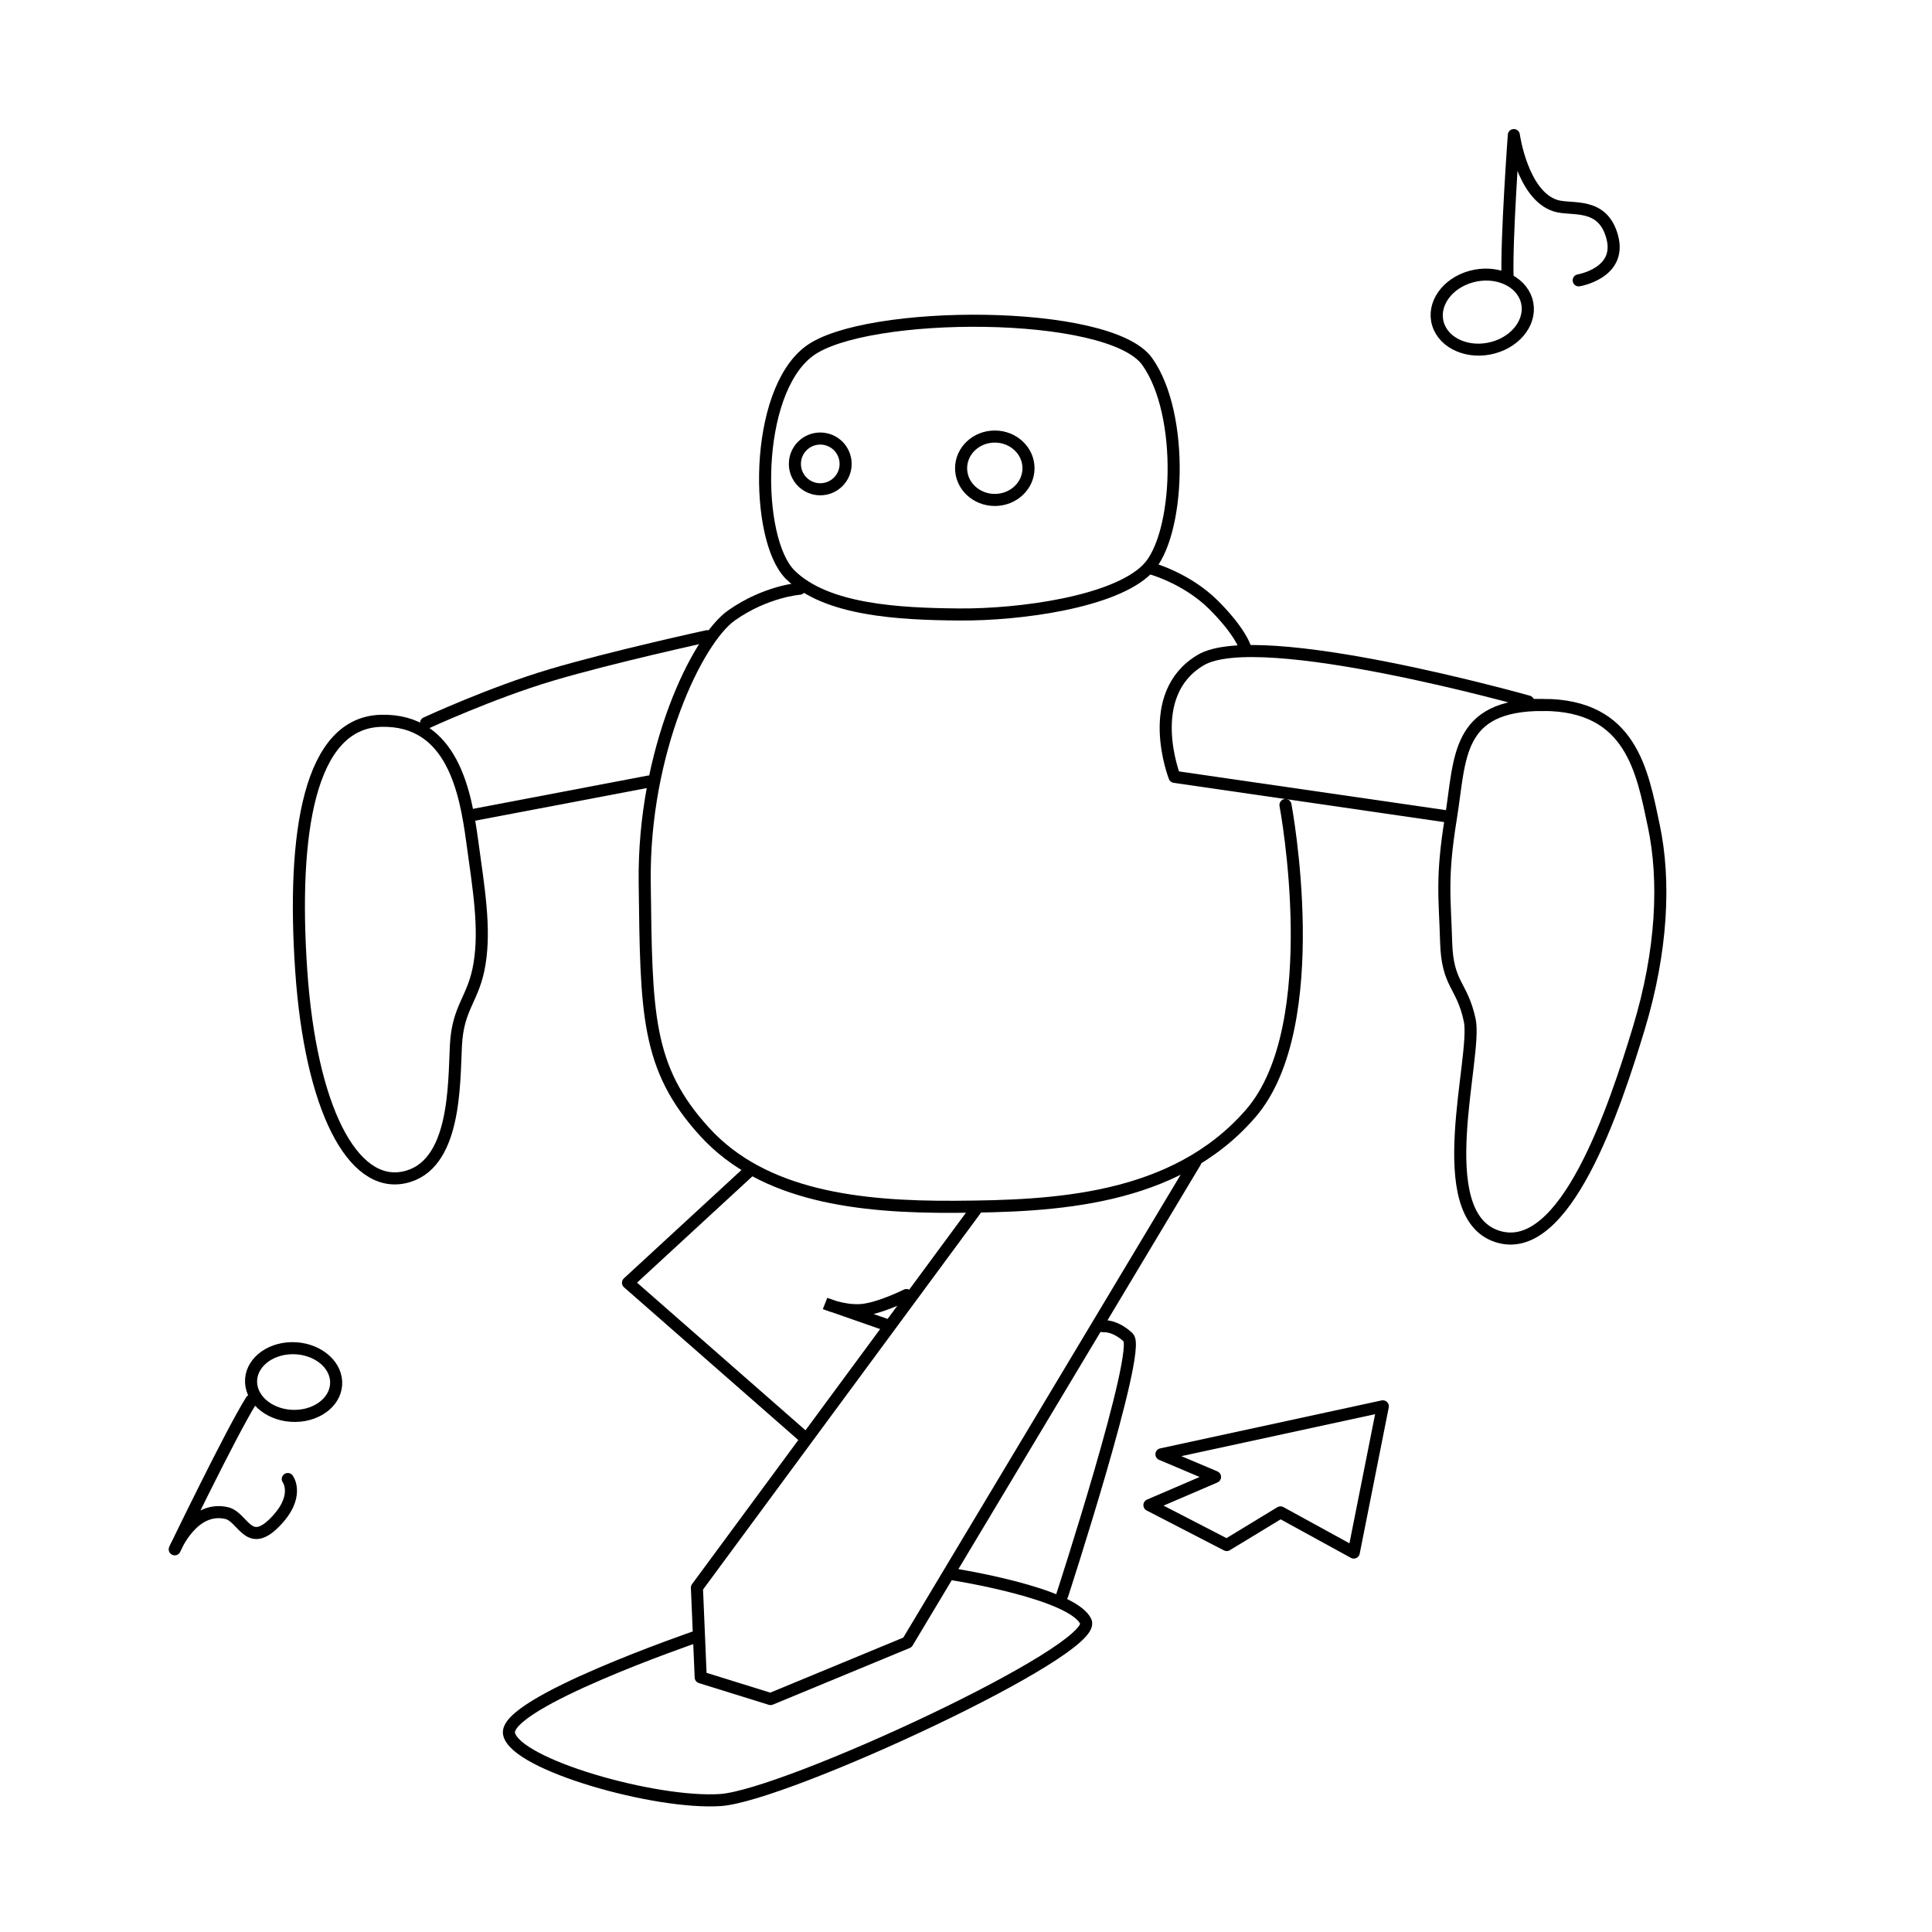 <?xml version="1.0" encoding="UTF-8" standalone="no"?>
<!-- Created with Inkscape (http://www.inkscape.org/) -->

<svg
   xmlns:dc="http://purl.org/dc/elements/1.1/"
   xmlns:cc="http://creativecommons.org/ns#"
   xmlns:rdf="http://www.w3.org/1999/02/22-rdf-syntax-ns#"
   xmlns:svg="http://www.w3.org/2000/svg"
   xmlns="http://www.w3.org/2000/svg"
   xmlns:sodipodi="http://sodipodi.sourceforge.net/DTD/sodipodi-0.dtd"
   xmlns:inkscape="http://www.inkscape.org/namespaces/inkscape"
   width="160"
   height="160"
   viewBox="0 0 160 160"
   id="svg5696"
   version="1.1"
   inkscape:version="0.91 r13725"
   sodipodi:docname="dance__bstep.svg"
   inkscape:export-filename="C:\workdir\dir\ScenographyAssets\dance\dance__bstep.png"
   inkscape:export-xdpi="288"
   inkscape:export-ydpi="288">
  <defs
     id="defs5698" />
  <sodipodi:namedview
     id="base"
     pagecolor="#ffffff"
     bordercolor="#666666"
     borderopacity="1.0"
     inkscape:pageopacity="0.0"
     inkscape:pageshadow="2"
     inkscape:zoom="2.7577164"
     inkscape:cx="61.346321"
     inkscape:cy="39.201336"
     inkscape:document-units="px"
     inkscape:current-layer="layer1"
     showgrid="false"
     units="px"
     inkscape:window-width="1600"
     inkscape:window-height="1177"
     inkscape:window-x="-8"
     inkscape:window-y="-8"
     inkscape:window-maximized="1" />
  <g
     inkscape:label="レイヤー 1"
     inkscape:groupmode="layer"
     id="layer1"
     transform="translate(0,-892.362)">
    <g
       id="g4205"
       transform="matrix(1.16,0,0,1.16,-51.406,-194.97)">
      <g
         id="g4826"
         style="display:inline"
         transform="translate(-277.72,722.716)">
        <circle
           style="fill:none;fill-opacity:1;stroke:#000000;stroke-width:0.862;stroke-linecap:round;stroke-linejoin:round;stroke-miterlimit:4;stroke-dasharray:none;stroke-opacity:1"
           id="path4319"
           cx="380.596"
           cy="247.759"
           r="1.811" />
        <ellipse
           style="fill:none;fill-opacity:1;stroke:#000000;stroke-width:0.862;stroke-linecap:round;stroke-linejoin:round;stroke-miterlimit:4;stroke-dasharray:none;stroke-opacity:1"
           id="path4321"
           cx="393.057"
           cy="248.069"
           rx="2.406"
           ry="2.263" />
        <path
           style="fill:none;fill-rule:evenodd;stroke:#000000;stroke-width:0.862px;stroke-linecap:butt;stroke-linejoin:miter;stroke-opacity:1"
           d="m 378.462,255.678 c -2.56,-2.515 -2.639,-13 1.348,-15.971 3.987,-2.971 21.424,-3.044 24.126,0.741 2.701,3.786 2.334,12.487 0,14.826 -2.334,2.338 -9.036,3.267 -13.411,3.235 -4.375,-0.033 -9.503,-0.315 -12.063,-2.83 z"
           id="path4323"
           inkscape:connector-curvature="0"
           sodipodi:nodetypes="zzzzzz" />
        <path
           style="fill:none;fill-rule:evenodd;stroke:#000000;stroke-width:0.862px;stroke-linecap:round;stroke-linejoin:miter;stroke-opacity:1"
           d="m 379.119,256.67 c 0,0 -2.406,0.175 -4.861,1.906 -2.454,1.731 -6.312,9.706 -6.195,19.061 0.117,9.354 0.093,13.23 4.289,17.822 4.196,4.592 10.999,5.382 17.917,5.337 6.918,-0.045 15.612,-0.367 21.062,-6.671 5.45,-6.304 2.478,-22.015 2.478,-22.015"
           id="path4325"
           inkscape:connector-curvature="0"
           sodipodi:nodetypes="czzzzzc" />
        <path
           style="fill:none;fill-rule:evenodd;stroke:#000000;stroke-width:0.862px;stroke-linecap:round;stroke-linejoin:miter;stroke-opacity:1"
           d="m 404.279,255.241 c 0,0 2.496,0.697 4.384,2.573 1.888,1.876 2.24,3.002 2.24,3.002"
           id="path4327"
           inkscape:connector-curvature="0"
           sodipodi:nodetypes="czc" />
        <path
           style="fill:none;fill-rule:evenodd;stroke:#000000;stroke-width:0.862px;stroke-linecap:round;stroke-linejoin:miter;stroke-opacity:1"
           d="m 355.954,272.795 12.4,-2.359"
           id="path4329"
           inkscape:connector-curvature="0" />
        <path
           style="fill:none;fill-rule:evenodd;stroke:#000000;stroke-width:0.862px;stroke-linecap:round;stroke-linejoin:miter;stroke-opacity:1"
           d="m 352.45,266.258 c 0,0 4.65,-2.156 8.963,-3.437 4.313,-1.28 11.119,-2.763 11.119,-2.763"
           id="path4331"
           inkscape:connector-curvature="0"
           sodipodi:nodetypes="czc" />
        <path
           style="display:inline;fill:none;fill-rule:evenodd;stroke:#000000;stroke-width:0.862px;stroke-linecap:butt;stroke-linejoin:miter;stroke-opacity:1"
           d="m 349.237,266.1 c -5.121,0.135 -6.365,7.993 -5.697,17.814 0.669,9.821 3.652,15.576 7.353,14.781 3.701,-0.795 3.548,-6.626 3.692,-9.423 0.143,-2.797 1.275,-3.281 1.689,-5.843 0.414,-2.561 -0.059,-5.337 -0.528,-8.752 -0.469,-3.415 -1.389,-8.713 -6.51,-8.577 z"
           id="path4274-3"
           inkscape:connector-curvature="0"
           sodipodi:nodetypes="zzzzzzz" />
        <path
           style="display:inline;fill:none;fill-rule:evenodd;stroke:#000000;stroke-width:0.862px;stroke-linecap:butt;stroke-linejoin:miter;stroke-opacity:1"
           d="m 432.22,264.966 c -6.287,-0.017 -5.906,3.806 -6.604,8.087 -0.698,4.281 -0.425,5.718 -0.337,8.828 0.088,3.11 1.131,3.005 1.685,5.593 0.554,2.588 -2.9,13.846 1.954,15.432 4.855,1.587 8.41,-9.231 10.108,-14.826 1.698,-5.595 1.9,-10.607 1.078,-14.489 -0.822,-3.882 -1.598,-8.609 -7.885,-8.626 z"
           id="path4282-9"
           inkscape:connector-curvature="0"
           sodipodi:nodetypes="zzzzzzzz" />
        <path
           style="display:inline;fill:none;fill-rule:evenodd;stroke:#000000;stroke-width:0.862px;stroke-linecap:round;stroke-linejoin:round;stroke-opacity:1"
           d="m 431.141,264.723 c 0,0 -19.212,-5.428 -23.38,-2.961 -4.167,2.467 -1.872,8.34 -1.872,8.34 l 19.401,2.815"
           id="path4280-6"
           inkscape:connector-curvature="0"
           sodipodi:nodetypes="czcc" />
        <ellipse
           style="display:inline;fill:none;fill-opacity:1;stroke:#000000;stroke-width:0.862;stroke-linecap:round;stroke-linejoin:round;stroke-miterlimit:4;stroke-dasharray:none;stroke-opacity:1"
           id="path4230-7"
           cx="340.276"
           cy="340.726"
           rx="3.273"
           ry="2.656"
           transform="matrix(0.965,-0.261,0.292,0.956,0,0)" />
        <path
           style="display:inline;fill:none;fill-rule:evenodd;stroke:#000000;stroke-width:0.862px;stroke-linecap:round;stroke-linejoin:round;stroke-opacity:1"
           d="m 429.665,234.452 c -0.095,-2.716 0.447,-10.169 0.447,-10.169 0,0 0.598,4.295 2.981,5.042 1.157,0.363 3.367,-0.316 4.048,2.252 0.681,2.568 -2.398,3.077 -2.398,3.077"
           id="path4232-7"
           inkscape:connector-curvature="0"
           sodipodi:nodetypes="ccszc" />
        <ellipse
           style="display:inline;fill:none;fill-opacity:1;stroke:#000000;stroke-width:0.862;stroke-linecap:round;stroke-linejoin:round;stroke-miterlimit:4;stroke-dasharray:none;stroke-opacity:1"
           id="path4230-7-7"
           cx="-328.057"
           cy="-317.89"
           rx="3.037"
           ry="2.42"
           transform="matrix(-1,0.013,-0.047,-0.999,0,0)" />
        <path
           style="display:inline;fill:none;fill-rule:evenodd;stroke:#000000;stroke-width:0.862px;stroke-linecap:round;stroke-linejoin:round;stroke-opacity:1"
           d="m 339.978,314.617 c -1.448,2.3 -5.468,10.633 -5.468,10.633 0,0 1.261,-3.142 3.697,-2.59 1.183,0.268 1.539,2.572 3.418,0.695 1.88,-1.877 0.957,-3.124 0.957,-3.124"
           id="path4232-7-4"
           inkscape:connector-curvature="0"
           sodipodi:nodetypes="ccszc" />
        <path
           style="display:inline;fill:none;fill-rule:evenodd;stroke:#000000;stroke-width:0.862px;stroke-linecap:butt;stroke-linejoin:round;stroke-opacity:1"
           d="m 409.615,324.944 3.837,-2.332 5.233,2.868 2.074,-10.439 -15.805,3.424 3.825,1.617 -4.683,2.012 z"
           id="path4309-0"
           inkscape:connector-curvature="0"
           sodipodi:nodetypes="cccccccc" />
        <path
           style="fill:none;fill-rule:evenodd;stroke:#000000;stroke-width:0.862px;stroke-linecap:round;stroke-linejoin:round;stroke-opacity:1"
           d="m 375.497,298.268 -8.626,7.952 12.535,10.985"
           id="path4429"
           inkscape:connector-curvature="0"
           sodipodi:nodetypes="ccc" />
        <path
           style="fill:none;fill-rule:evenodd;stroke:#000000;stroke-width:0.862px;stroke-linecap:round;stroke-linejoin:round;stroke-opacity:1"
           d="m 391.671,301.031 -19.88,26.956 0.27,6.402 4.987,1.55 9.772,-4.043 20.554,-34.302"
           id="path4431"
           inkscape:connector-curvature="0" />
        <path
           style="fill:none;fill-rule:evenodd;stroke:#000000;stroke-width:0.862px;stroke-linecap:round;stroke-linejoin:miter;stroke-opacity:1"
           d="m 400.768,309.32 c 0,0 0.849,-0.108 1.82,0.809 0.97,0.917 -4.717,18.397 -4.717,18.397"
           id="path4433"
           inkscape:connector-curvature="0"
           sodipodi:nodetypes="czc" />
        <path
           style="fill:none;fill-rule:evenodd;stroke:#000000;stroke-width:0.862px;stroke-linecap:round;stroke-linejoin:miter;stroke-opacity:1"
           d="m 371.723,331.491 c 0,0 -13.834,4.744 -13.343,6.941 0.49,2.198 10.441,5.032 15.095,4.717 4.654,-0.315 27.017,-10.695 26.08,-12.737 -0.937,-2.041 -9.435,-3.369 -9.435,-3.369"
           id="path4435"
           inkscape:connector-curvature="0"
           sodipodi:nodetypes="czzzc" />
        <path
           style="fill:none;fill-rule:evenodd;stroke:#000000;stroke-width:0.862px;stroke-linecap:round;stroke-linejoin:miter;stroke-opacity:1"
           d="m 386.751,307.096 c 0,0 -2.022,1.011 -3.302,1.078 -1.28,0.067 -2.493,-0.472 -2.493,-0.472 l 4.246,1.483"
           id="path4437"
           inkscape:connector-curvature="0" />
      </g>
    </g>
  </g>
</svg>
